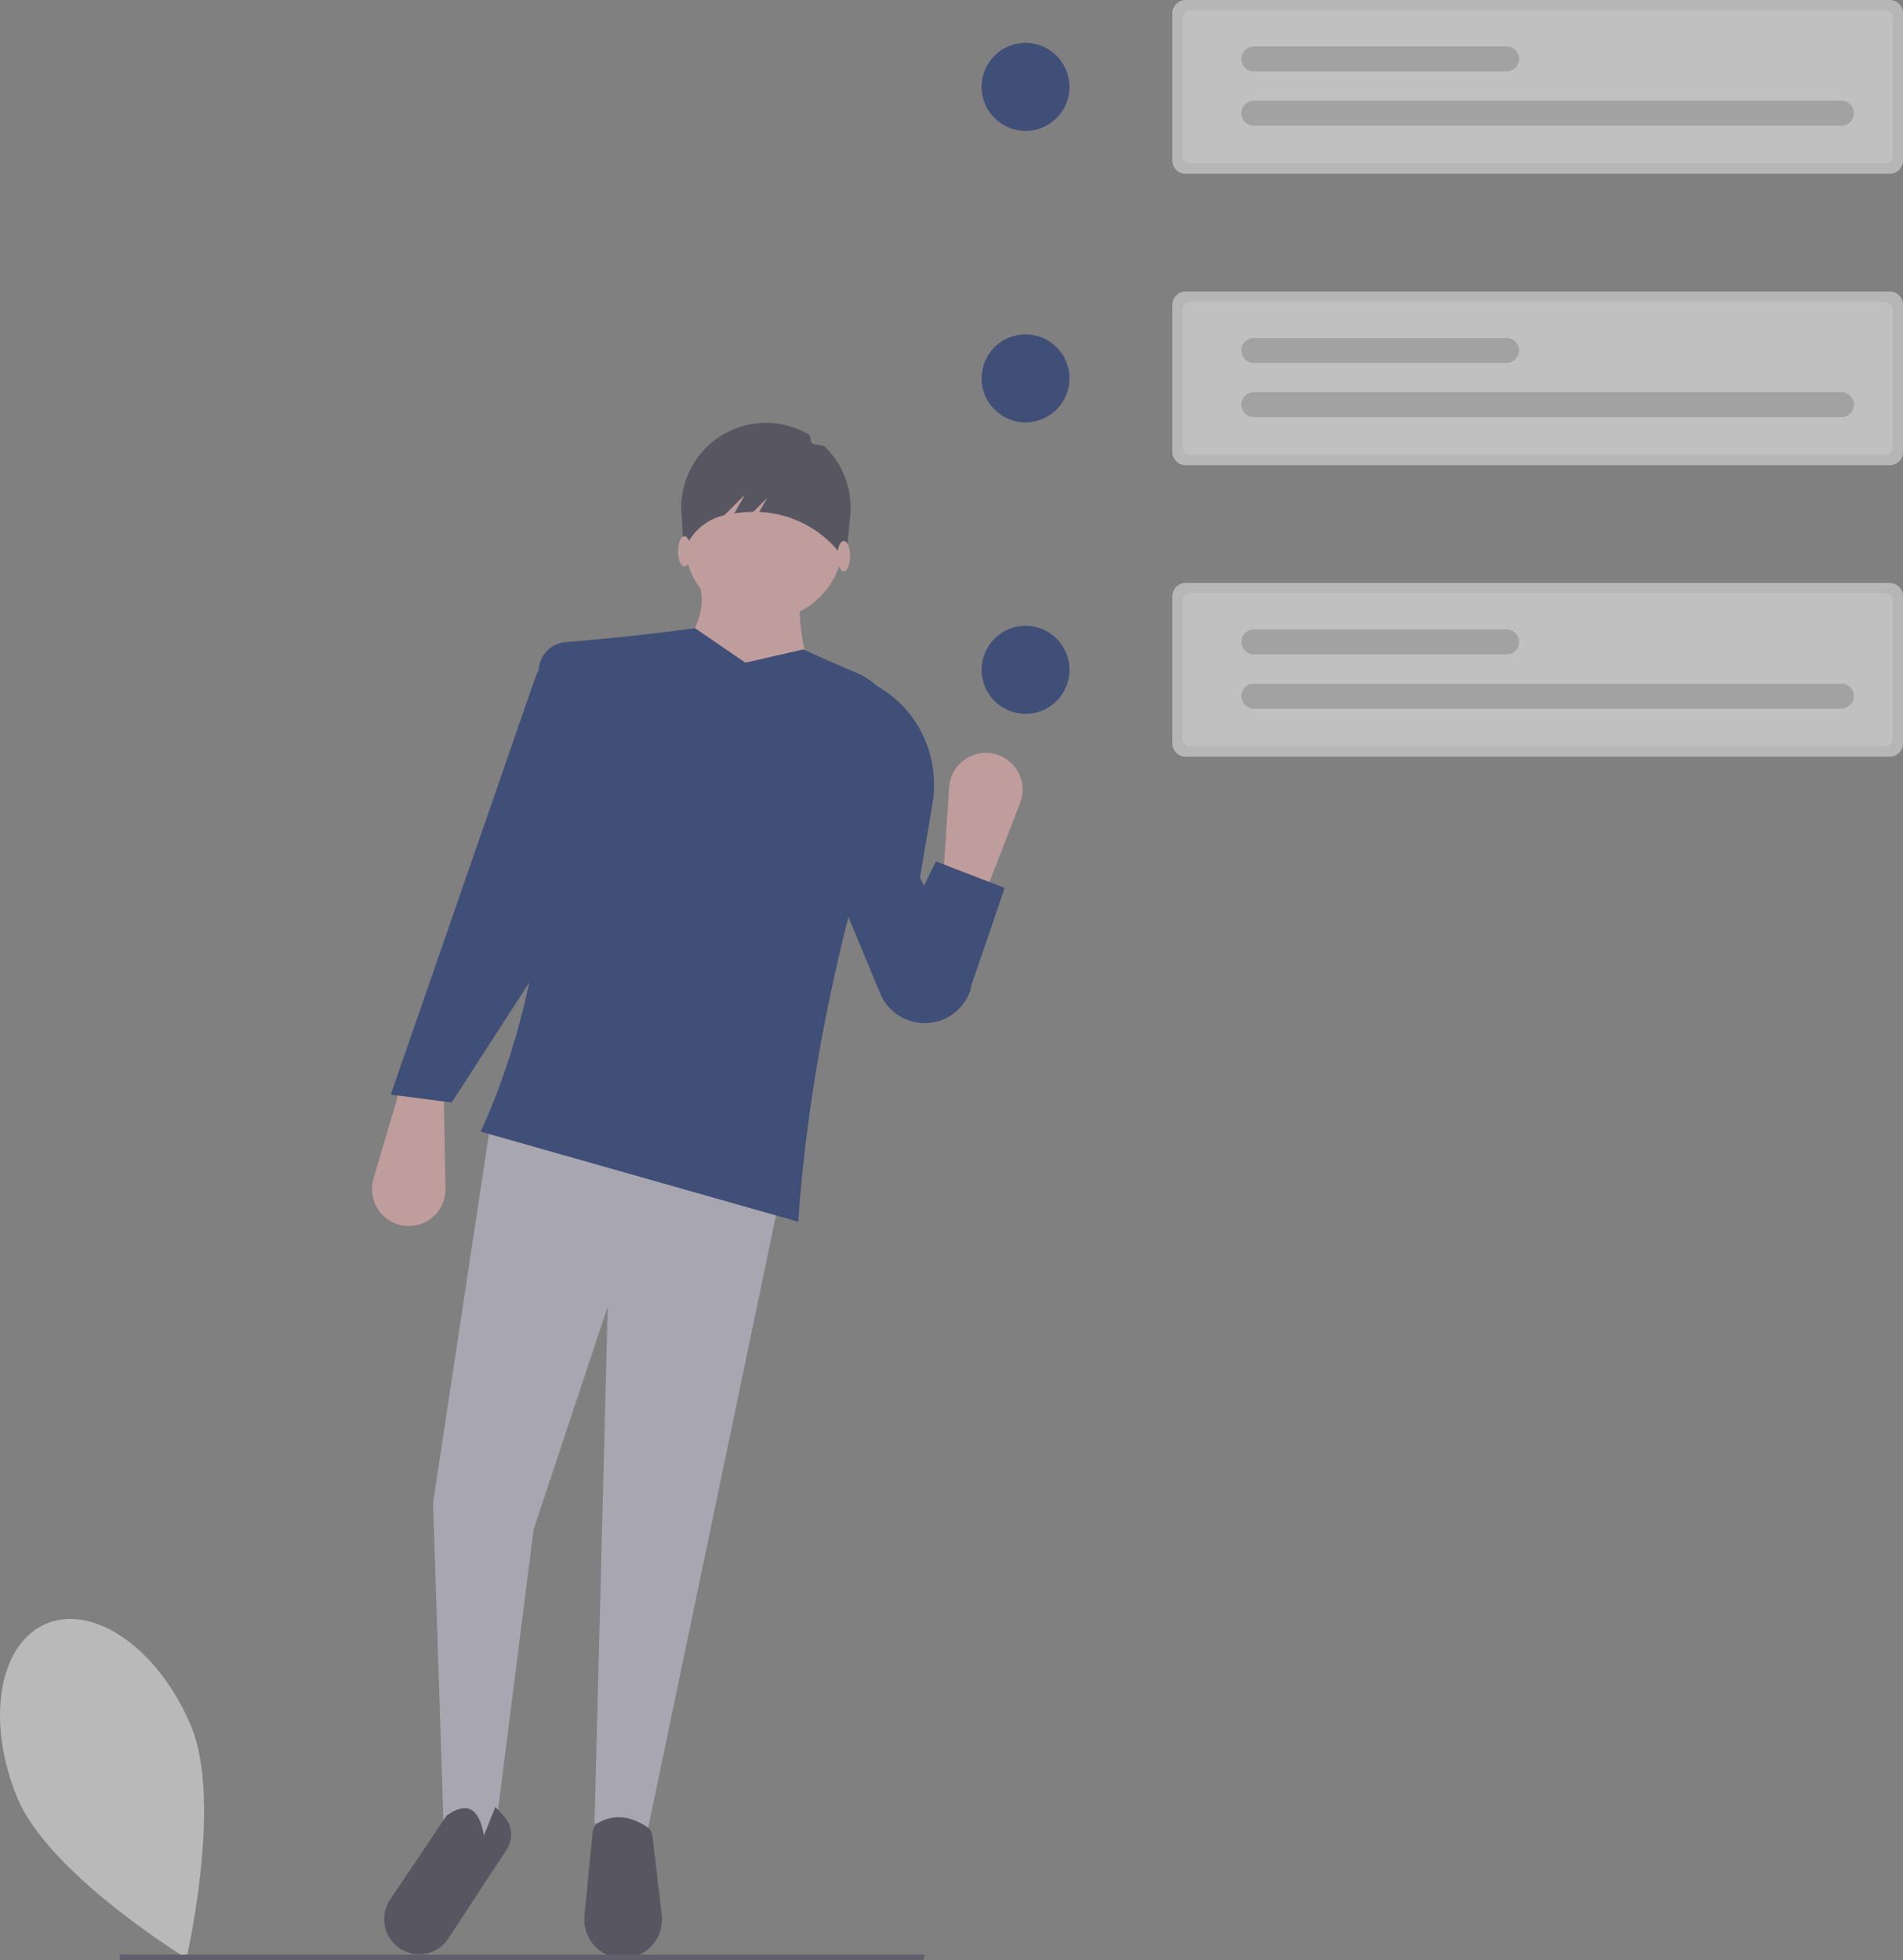 <svg width="166" height="171" viewBox="0 0 166 171" fill="none" xmlns="http://www.w3.org/2000/svg">
<rect x="0" y="0" width="166" height="171" fill="#808080" stroke="none"/>
<g opacity="0.5" clip-path="url(#clip0)">
<path d="M16.651 150.537C19.445 157.204 16.267 170.829 16.267 170.829C16.267 170.829 4.331 163.555 1.538 156.888C-1.256 150.221 -0.137 143.394 4.036 141.64C8.209 139.887 13.857 143.87 16.651 150.537Z" fill="#F2F2F2"/>
<path d="M89.459 62.271C91.576 62.271 93.292 60.552 93.292 58.432C93.292 56.312 91.576 54.594 89.459 54.594C87.343 54.594 85.626 56.312 85.626 58.432C85.626 60.552 87.343 62.271 89.459 62.271Z" fill="#001D6D"/>
<path d="M89.459 36.845C91.576 36.845 93.292 35.126 93.292 33.006C93.292 30.887 91.576 29.168 89.459 29.168C87.343 29.168 85.626 30.887 85.626 33.006C85.626 35.126 87.343 36.845 89.459 36.845Z" fill="#001D6D"/>
<path d="M89.459 11.419C91.576 11.419 93.292 9.701 93.292 7.581C93.292 5.461 91.576 3.742 89.459 3.742C87.343 3.742 85.626 5.461 85.626 7.581C85.626 9.701 87.343 11.419 89.459 11.419Z" fill="#001D6D"/>
<path d="M103.418 0C103.112 0 102.819 0.122 102.603 0.339C102.386 0.556 102.265 0.849 102.264 1.156V14.004C102.265 14.31 102.386 14.604 102.603 14.821C102.819 15.037 103.112 15.159 103.418 15.16H164.846C165.152 15.159 165.446 15.037 165.662 14.821C165.878 14.604 166 14.31 166 14.004V1.156C166 0.849 165.878 0.556 165.662 0.339C165.446 0.122 165.152 0 164.846 0H103.418Z" fill="#EBEBEB"/>
<path d="M103.833 0.902C103.655 0.903 103.485 0.973 103.36 1.099C103.234 1.224 103.164 1.395 103.164 1.572V13.589C103.164 13.767 103.234 13.937 103.36 14.063C103.485 14.189 103.655 14.259 103.833 14.259H164.431C164.608 14.259 164.778 14.189 164.904 14.063C165.029 13.937 165.1 13.767 165.1 13.589V1.572C165.1 1.395 165.029 1.224 164.904 1.099C164.778 0.973 164.608 0.903 164.431 0.902H103.833Z" fill="white"/>
<path d="M160.626 10.963C160.769 10.963 160.91 10.935 161.043 10.88C161.175 10.826 161.295 10.745 161.396 10.644C161.497 10.543 161.577 10.423 161.632 10.291C161.687 10.159 161.715 10.017 161.715 9.874C161.715 9.731 161.687 9.589 161.632 9.457C161.577 9.325 161.497 9.205 161.396 9.104C161.295 9.002 161.175 8.922 161.043 8.868C160.91 8.813 160.769 8.785 160.626 8.785H109.371C109.083 8.786 108.807 8.9 108.603 9.105C108.399 9.309 108.285 9.585 108.285 9.874C108.285 10.162 108.399 10.439 108.603 10.643C108.807 10.847 109.083 10.962 109.371 10.963H160.626Z" fill="#C4C4C4"/>
<path d="M131.426 6.232C131.715 6.232 131.991 6.118 132.195 5.913C132.399 5.709 132.513 5.432 132.513 5.143C132.513 4.855 132.399 4.578 132.195 4.374C131.991 4.169 131.715 4.055 131.426 4.055H109.371C109.083 4.055 108.806 4.169 108.602 4.374C108.398 4.578 108.284 4.855 108.284 5.143C108.284 5.432 108.398 5.709 108.602 5.913C108.806 6.118 109.083 6.232 109.371 6.232H131.426Z" fill="#C4C4C4"/>
<path d="M103.418 25.426C103.112 25.426 102.819 25.548 102.603 25.765C102.386 25.981 102.265 26.275 102.264 26.581V39.43C102.265 39.736 102.386 40.03 102.603 40.246C102.819 40.463 103.112 40.585 103.418 40.585H164.846C165.152 40.585 165.446 40.463 165.662 40.246C165.878 40.03 166 39.736 166 39.43V26.581C166 26.275 165.878 25.981 165.662 25.765C165.446 25.548 165.152 25.426 164.846 25.426H103.418Z" fill="#EBEBEB"/>
<path d="M103.833 26.328C103.655 26.328 103.485 26.399 103.36 26.525C103.234 26.65 103.164 26.82 103.164 26.998V39.015C103.164 39.193 103.234 39.363 103.36 39.489C103.485 39.614 103.655 39.685 103.833 39.685H164.431C164.608 39.685 164.778 39.614 164.904 39.489C165.029 39.363 165.1 39.193 165.1 39.015V26.998C165.1 26.821 165.029 26.65 164.904 26.525C164.778 26.399 164.608 26.328 164.431 26.328H103.833Z" fill="white"/>
<path d="M160.626 36.389C160.769 36.389 160.91 36.361 161.043 36.306C161.175 36.252 161.295 36.171 161.396 36.07C161.497 35.969 161.577 35.849 161.632 35.717C161.687 35.585 161.715 35.443 161.715 35.3C161.715 35.157 161.687 35.015 161.632 34.883C161.577 34.751 161.497 34.63 161.396 34.529C161.295 34.428 161.175 34.348 161.043 34.293C160.91 34.239 160.769 34.211 160.626 34.211H109.371C109.083 34.211 108.807 34.326 108.603 34.53C108.399 34.734 108.285 35.011 108.285 35.3C108.285 35.588 108.399 35.865 108.603 36.069C108.807 36.273 109.083 36.388 109.371 36.389H160.626Z" fill="#C4C4C4"/>
<path d="M131.426 31.662C131.715 31.662 131.991 31.547 132.195 31.343C132.399 31.139 132.513 30.862 132.513 30.573C132.513 30.284 132.399 30.008 132.195 29.803C131.991 29.599 131.715 29.484 131.426 29.484H109.371C109.228 29.484 109.087 29.512 108.955 29.567C108.823 29.622 108.703 29.702 108.602 29.803C108.501 29.904 108.421 30.024 108.366 30.157C108.312 30.289 108.284 30.43 108.284 30.573C108.284 30.716 108.312 30.858 108.366 30.99C108.421 31.122 108.501 31.242 108.602 31.343C108.703 31.444 108.823 31.524 108.955 31.579C109.087 31.634 109.228 31.662 109.371 31.662H131.426Z" fill="#C4C4C4"/>
<path d="M103.418 50.852C103.112 50.852 102.819 50.974 102.603 51.191C102.386 51.407 102.265 51.701 102.264 52.007V64.855C102.265 65.162 102.386 65.456 102.603 65.672C102.819 65.889 103.112 66.011 103.418 66.011H164.846C165.152 66.011 165.446 65.889 165.662 65.672C165.878 65.456 166 65.162 166 64.855V52.007C166 51.701 165.878 51.407 165.662 51.191C165.446 50.974 165.152 50.852 164.846 50.852H103.418Z" fill="#EBEBEB"/>
<path d="M103.833 51.754C103.655 51.754 103.485 51.825 103.36 51.95C103.234 52.076 103.164 52.246 103.164 52.424V64.441C103.164 64.619 103.234 64.789 103.36 64.915C103.485 65.04 103.655 65.111 103.833 65.111H164.431C164.608 65.111 164.778 65.04 164.904 64.915C165.029 64.789 165.1 64.619 165.1 64.441V52.424C165.1 52.246 165.029 52.076 164.904 51.95C164.778 51.825 164.608 51.754 164.431 51.754H103.833Z" fill="white"/>
<path d="M160.626 61.818C160.769 61.818 160.91 61.79 161.043 61.736C161.175 61.681 161.295 61.601 161.396 61.5C161.497 61.399 161.577 61.279 161.632 61.146C161.687 61.014 161.715 60.873 161.715 60.729C161.715 60.586 161.687 60.445 161.632 60.312C161.577 60.18 161.497 60.06 161.396 59.959C161.295 59.858 161.175 59.778 161.043 59.723C160.91 59.668 160.769 59.64 160.626 59.641H109.371C109.083 59.641 108.807 59.756 108.603 59.96C108.399 60.164 108.285 60.441 108.285 60.729C108.285 61.018 108.399 61.295 108.603 61.499C108.807 61.703 109.083 61.818 109.371 61.818H160.626Z" fill="#C4C4C4"/>
<path d="M131.426 57.088C131.715 57.088 131.991 56.973 132.195 56.769C132.399 56.565 132.513 56.288 132.513 55.999C132.513 55.71 132.399 55.433 132.195 55.229C131.991 55.025 131.715 54.91 131.426 54.91H109.371C109.083 54.91 108.806 55.025 108.602 55.229C108.398 55.433 108.284 55.71 108.284 55.999C108.284 56.288 108.398 56.565 108.602 56.769C108.806 56.973 109.083 57.088 109.371 57.088H131.426Z" fill="#C4C4C4"/>
<path d="M35.161 106.917C34.71 106.846 34.279 106.68 33.897 106.429C33.516 106.178 33.192 105.849 32.947 105.463C32.703 105.077 32.544 104.643 32.48 104.19C32.417 103.737 32.451 103.276 32.58 102.838L35.01 94.562L38.703 95.256L38.862 103.683C38.871 104.152 38.777 104.617 38.587 105.045C38.398 105.474 38.117 105.856 37.764 106.164C37.411 106.472 36.995 106.699 36.546 106.829C36.096 106.959 35.623 106.989 35.161 106.917Z" fill="#FFB9B9"/>
<path d="M56.477 159.746L51.86 159.053L53.014 113.978L46.551 133.395L43.089 160.671L38.704 159.515L37.78 131.083L42.858 97.566L68.248 103.345L56.477 159.746Z" fill="#D0CDE1"/>
<path d="M54.357 170.842C53.883 170.842 53.415 170.743 52.982 170.55C52.549 170.358 52.161 170.077 51.843 169.726C51.525 169.375 51.284 168.96 51.135 168.51C50.987 168.06 50.934 167.583 50.98 167.111L51.697 159.813C51.714 159.639 51.774 159.471 51.871 159.325C51.968 159.179 52.099 159.059 52.254 158.976C53.614 158.241 55.014 158.419 56.446 159.379C56.573 159.464 56.68 159.577 56.76 159.708C56.84 159.839 56.89 159.985 56.908 160.138L57.726 167.044C57.783 167.52 57.738 168.004 57.594 168.462C57.451 168.92 57.212 169.342 56.893 169.701C56.575 170.06 56.184 170.347 55.747 170.543C55.31 170.74 54.836 170.842 54.357 170.842Z" fill="#2F2E41"/>
<path d="M35.513 170.294C35.078 170.135 34.685 169.878 34.364 169.544C34.042 169.209 33.801 168.806 33.658 168.365C33.515 167.923 33.474 167.455 33.539 166.996C33.603 166.536 33.771 166.097 34.03 165.712L38.954 158.382C40.729 157.106 41.8 157.728 42.216 160.111L43.212 157.613L43.962 158.433C44.342 158.849 44.564 159.386 44.587 159.949C44.61 160.513 44.433 161.067 44.088 161.512L38.98 169.297C38.583 169.81 38.033 170.183 37.409 170.362C36.786 170.542 36.122 170.518 35.513 170.294Z" fill="#2F2E41"/>
<path d="M66.632 54.107C70.456 54.107 73.557 51.003 73.557 47.173C73.557 43.343 70.456 40.238 66.632 40.238C62.808 40.238 59.708 43.343 59.708 47.173C59.708 51.003 62.808 54.107 66.632 54.107Z" fill="#FFB9B9"/>
<path d="M71.018 59.889L59.246 57.578C60.762 54.339 61.977 53.243 60.631 49.719H70.095C69.26 53.37 70.067 56.796 71.018 59.889Z" fill="#FFB9B9"/>
<path d="M69.633 106.579L41.935 98.719C47.483 86.491 48.645 73.066 47 58.874C46.96 58.531 46.989 58.183 47.086 57.852C47.183 57.521 47.346 57.213 47.565 56.946C47.783 56.679 48.053 56.459 48.359 56.3C48.664 56.14 48.999 56.043 49.342 56.016C52.955 55.718 56.722 55.335 60.631 54.801L65.016 57.806L70.094 56.65C71.724 57.441 73.365 58.099 74.847 58.755C76.197 59.354 77.276 60.435 77.873 61.788C78.47 63.141 78.543 64.668 78.076 66.072C73.563 79.721 70.542 93.241 69.633 106.579Z" fill="#001D6D"/>
<path d="M39.396 96.179L34.087 95.486L46.664 59.196C47.303 57.35 48.89 56.35 50.821 56.074L52.668 56.305L51.283 77.802L39.396 96.179Z" fill="#001D6D"/>
<path d="M80.982 89.241C80.098 89.309 79.215 89.096 78.459 88.632C77.703 88.168 77.113 87.476 76.773 86.656L71.71 74.451L75.865 59.426L76.963 60.126C77.069 60.193 77.174 60.262 77.277 60.333C80.44 62.505 81.979 66.382 81.334 70.168L80.251 76.531L84.721 86.141C84.493 86.982 84.012 87.731 83.342 88.286C82.673 88.841 81.848 89.175 80.982 89.241Z" fill="#001D6D"/>
<path d="M67.165 36.895C68.348 36.95 69.5 37.289 70.524 37.886C70.76 38.023 70.651 38.518 70.868 38.679C71.142 38.882 71.738 38.759 71.98 38.997C72.764 39.763 73.367 40.694 73.746 41.722C74.125 42.751 74.27 43.851 74.172 44.943L73.785 48.79L72.874 47.792C71.239 45.977 68.971 44.862 66.537 44.677C66.434 44.669 66.33 44.664 66.227 44.66L66.928 43.431L65.709 44.651C65.153 44.658 64.598 44.703 64.049 44.787L64.981 43.153L63.192 44.944L63.192 44.945C62.46 45.106 61.776 45.437 61.196 45.911C60.615 46.385 60.154 46.989 59.849 47.675L59.65 48.116L59.428 44.446C59.406 43.431 59.592 42.423 59.976 41.484C60.359 40.545 60.932 39.695 61.657 38.986C62.383 38.278 63.247 37.727 64.194 37.367C65.141 37.008 66.153 36.847 67.165 36.895Z" fill="#2F2E41"/>
<path d="M73.602 49.837C73.909 49.837 74.158 49.245 74.158 48.514C74.158 47.784 73.909 47.191 73.602 47.191C73.295 47.191 73.046 47.784 73.046 48.514C73.046 49.245 73.295 49.837 73.602 49.837Z" fill="#FFB9B9"/>
<path d="M59.698 49.419C60.005 49.419 60.254 48.827 60.254 48.096C60.254 47.366 60.005 46.773 59.698 46.773C59.391 46.773 59.142 47.366 59.142 48.096C59.142 48.827 59.391 49.419 59.698 49.419Z" fill="#FFB9B9"/>
<path d="M86.757 65.768C87.201 65.876 87.616 66.079 87.975 66.361C88.334 66.643 88.629 66.999 88.839 67.404C89.05 67.81 89.172 68.256 89.197 68.712C89.222 69.169 89.149 69.625 88.983 70.051L85.86 78.09L82.239 77.085L82.795 68.675C82.826 68.207 82.959 67.752 83.184 67.341C83.41 66.93 83.722 66.574 84.1 66.297C84.477 66.02 84.911 65.829 85.37 65.737C85.829 65.646 86.302 65.656 86.757 65.768Z" fill="#FFB9B9"/>
<path d="M82.559 88.782L76.789 85.084L81.636 75.144L87.637 77.456L84.636 86.24L82.559 88.782Z" fill="#001D6D"/>
<path d="M80.562 170.999H10.453V170.512H80.65L80.562 170.999Z" fill="#3F3D56"/>
</g>
<defs>
<clipPath id="clip0">
<rect width="166" height="171" fill="white"/>
</clipPath>
</defs>
</svg>
